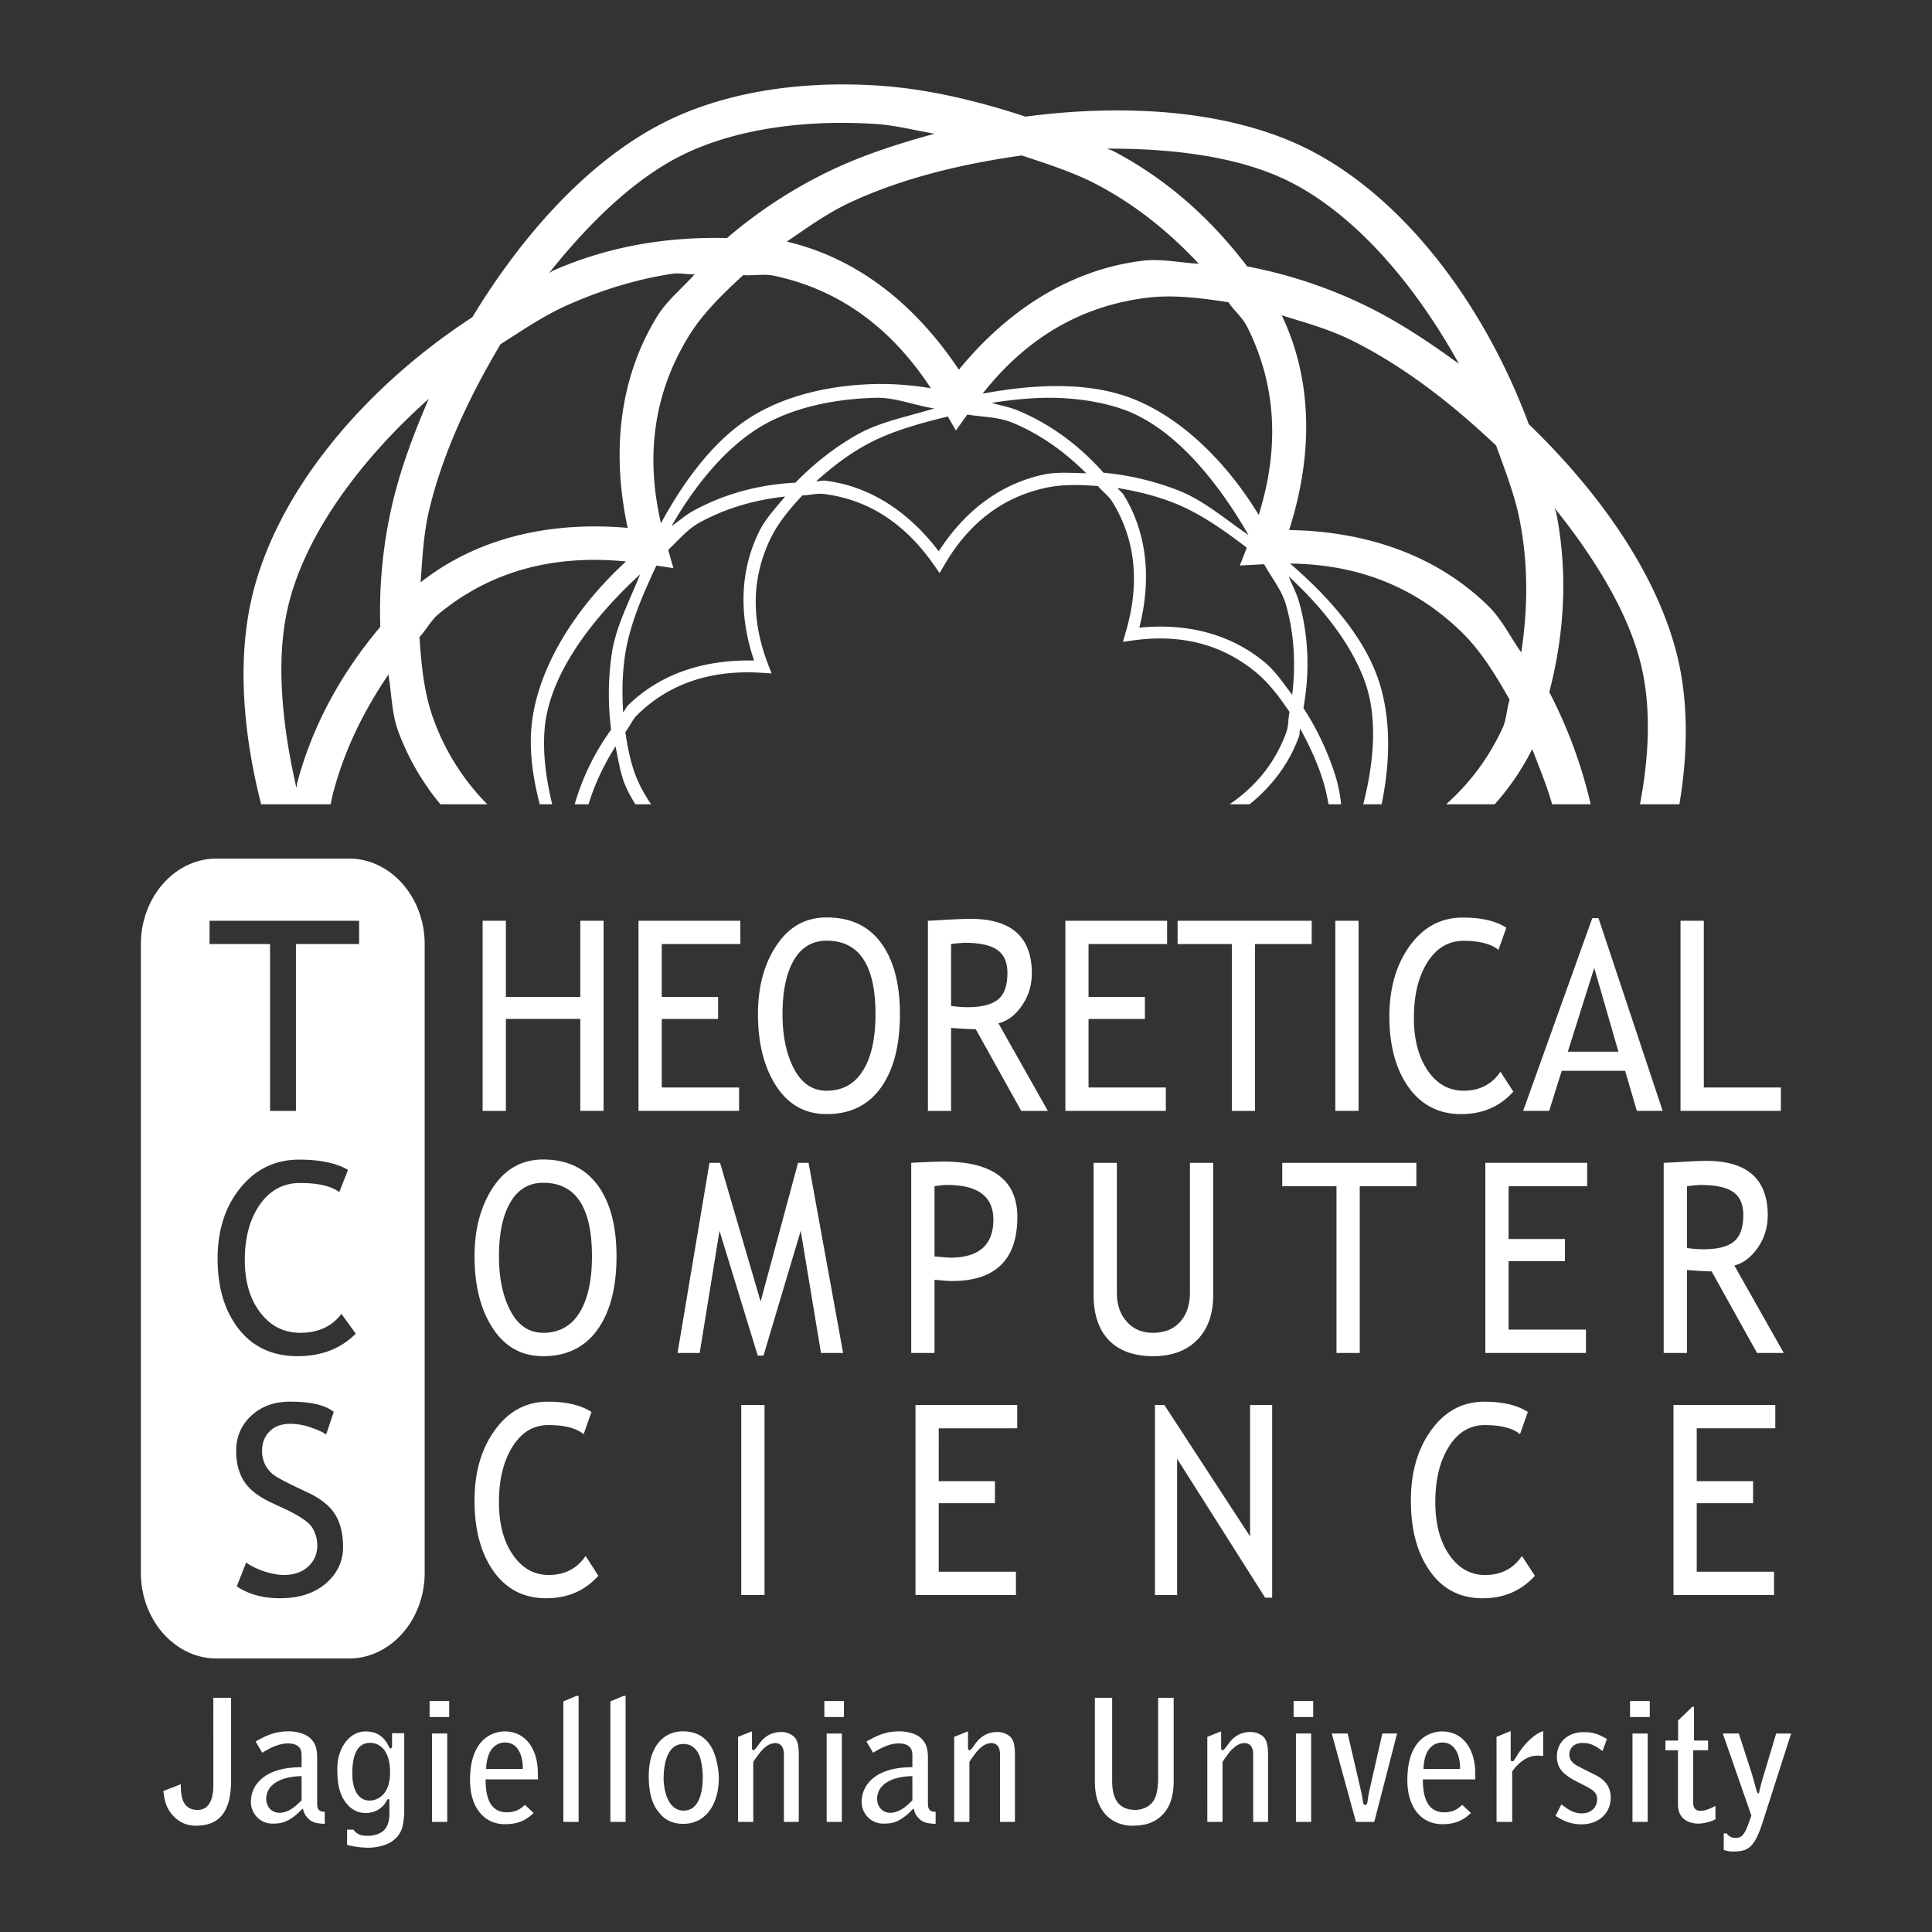 <?xml version="1.0" encoding="UTF-8" standalone="no"?>
<svg
   xmlns:osb="http://www.openswatchbook.org/uri/2009/osb"
   xmlns:dc="http://purl.org/dc/elements/1.1/"
   xmlns:cc="http://creativecommons.org/ns#"
   xmlns:rdf="http://www.w3.org/1999/02/22-rdf-syntax-ns#"
   xmlns:svg="http://www.w3.org/2000/svg"
   xmlns="http://www.w3.org/2000/svg"
   xmlns:sodipodi="http://sodipodi.sourceforge.net/DTD/sodipodi-0.dtd"
   xmlns:inkscape="http://www.inkscape.org/namespaces/inkscape"
   id="svg28"
   width="96"
   height="96"
   version="1.1"
   sodipodi:docname="tcslogo_white.svg"
   inkscape:version="0.92.4 (5da689c313, 2019-01-14)">
  <rect width="100%" height="100%" fill="#333333" stroke="none"/>
  <sodipodi:namedview
     pagecolor="#ffffff"
     bordercolor="#666666"
     borderopacity="1"
     objecttolerance="10"
     gridtolerance="10"
     guidetolerance="10"
     inkscape:pageopacity="0"
     inkscape:pageshadow="2"
     inkscape:window-width="1920"
     inkscape:window-height="1057"
     id="namedview16"
     showgrid="false"
     inkscape:zoom="4.9166667"
     inkscape:cx="-11.685267"
     inkscape:cy="82.023143"
     inkscape:window-x="-8"
     inkscape:window-y="-8"
     inkscape:window-maximized="1"
     inkscape:current-layer="svg28" />
  <style
     id="style2">.a{fill:#000}</style>
  <defs
     id="defs16">
    <linearGradient
       id="linearGradient830"
       osb:paint="solid">
      <stop
         style="stop-color:#000000;stop-opacity:1;"
         offset="0"
         id="stop828" />
    </linearGradient>
    <clipPath
       id="clipPath6">
      <path
         id="path4"
         d="M473.883 47.633h56.691v60.515h-56.691zm0 0" />
    </clipPath>
    <clipPath
       id="clipPath10">
      <path
         id="path8"
         d="M474 102h56.574v6H474zm0 0" />
    </clipPath>
    <clipPath
       id="clipPath14">
      <path
         id="path12"
         d="M474 102h56.574v6H474zm0 0" />
    </clipPath>
  </defs>
  <path
     id="path18"
     style="block-progression:tb;isolation:auto;line-height:normal;mix-blend-mode:normal;text-align:start;text-decoration-color:#000;text-decoration-line:none;text-decoration-style:solid;text-indent:0;text-transform:none;fill-opacity:1;fill:#ffffff"
     d="M42.163 4.197c-3.444-.037-6.72.601-9.373 1.995-3.569 1.873-6.802 5.417-9.32 9.57-5.558 3.621-10.026 9.024-11.072 14.473-.567 2.943-.29 6.318.577 9.73h3.455c.04-.19.075-.382.124-.568.584-2.211 1.568-4.143 2.746-5.88.157.935.161 1.913.48 2.798a12.366 12.366 0 0 0 2.105 3.65h2.331a11.581 11.581 0 0 1-2.693-4.28c-.45-1.246-.587-2.633-.68-4.03.34-.356.576-.836.95-1.146 2.537-2.092 5.854-3.156 10.242-2.493l1.426.215-.398-1.386c-1.157-4.032-.55-7.356 1.163-10.147.69-1.122 1.681-2.09 2.707-3.03.496.045 1.025-.071 1.507.03 3.217.677 6.118 2.605 8.338 6.447l.721 1.248.836-1.175c2.43-3.42 5.406-5.02 8.656-5.423 1.305-.161 2.68.01 4.051.225.277.417.698.76.92 1.202 1.48 2.937 1.785 6.409.168 10.54l-.524 1.338 1.433-.075c4.189-.219 7.292 1.124 9.625 3.421.941.926 1.662 2.111 2.348 3.325-.149.449-.149.966-.344 1.39a11.485 11.485 0 0 1-2.81 3.804h2.412a12.39 12.39 0 0 0 1.864-2.744c.35.902.719 1.792.991 2.744h1.915a23.562 23.562 0 0 0-2.057-5.576c.736-2.828.944-5.83.353-8.872-.018-.09-.066-.175-.085-.266 1.991 2.477 3.575 5.084 4.23 7.544.56 2.1.504 4.584.007 7.17h1.96c.45-2.68.448-5.303-.176-7.646-1.04-3.908-3.798-7.859-7.308-11.242-2.302-6.215-6.578-11.758-11.652-13.985-3.707-1.626-8.518-1.933-13.357-1.297-2.395-.786-4.853-1.38-7.305-1.54a27.254 27.254 0 0 0-1.487-.058zm-.016 1.91c.458.005.919.025 1.384.055.962.062 1.933.318 2.906.483-1.708.469-3.404 1.006-4.979 1.74a23.483 23.483 0 0 0-5.336 3.445c-2.894-.076-5.839.382-8.647 1.621-.066.029-.122.08-.188.11 1.96-2.458 4.129-4.555 6.362-5.727 2.288-1.202 5.292-1.766 8.498-1.727zm12.868 1.28c3.185-.014 6.218.375 8.553 1.4 3.413 1.497 6.598 5.073 8.924 9.29-1.438-1.048-2.924-2.04-4.488-2.817a23.47 23.47 0 0 0-6.034-2.022c-1.746-2.304-3.94-4.315-6.657-5.734-.094-.05-.204-.07-.298-.117zm-4.239.337c1.257.425 2.534.822 3.683 1.422 2.02 1.055 3.68 2.436 5.11 3.961-.936-.052-1.881-.265-2.804-.15-3.39.419-6.536 2.26-9.12 5.413-2.312-3.469-5.27-5.6-8.55-6.364 1.01-.685 1.987-1.404 3.146-1.944 2.634-1.227 5.587-1.922 8.535-2.338zm-16.809 5.878c.184.016.367.036.557.02-.628.703-1.387 1.312-1.876 2.108-1.787 2.91-2.313 6.514-1.46 10.5-4.147-.357-7.648.629-10.29 2.708.095-1.21.14-2.414.44-3.65.689-2.843 2-5.602 3.529-8.18 1.1-.703 2.192-1.447 3.36-1.962 1.709-.755 3.455-1.283 5.18-1.542.19-.028.376-.018.56-.002zM63.69 15.67c1.168.362 2.342.68 3.49 1.25 2.606 1.295 4.996 3.17 7.163 5.22.445 1.236.93 2.472 1.175 3.732.44 2.267.387 4.455.073 6.55-.543-.77-.964-1.645-1.628-2.3-2.435-2.396-5.831-3.719-9.907-3.785 1.27-3.976 1.086-7.624-.366-10.667zm-42.384 4.147c-.711 1.646-1.352 3.326-1.766 5.036a23.493 23.493 0 0 0-.643 6.295c-1.869 2.216-3.35 4.806-4.134 7.777-.02.073-.015.154-.034.227-.702-3.072-.989-6.085-.51-8.567.703-3.663 3.487-7.564 7.087-10.768z"
     font-family="sans-serif"
     stroke-width="1.264"
     white-space="normal" />
  <path
     id="path20"
     style="block-progression:tb;isolation:auto;line-height:normal;mix-blend-mode:normal;text-align:start;text-decoration-color:#000;text-decoration-line:none;text-decoration-style:solid;text-indent:0;text-transform:none;fill:#ffffff;fill-opacity:1"
     d="M43.514 19.082c-2.36.053-4.59.605-6.27 1.683-1.954 1.256-3.55 3.503-4.82 6.035-3.2 2.431-5.667 5.935-6.007 9.23-.127 1.236.046 2.57.403 3.935h.618c-.33-1.364-.485-2.689-.364-3.866.269-2.604 2.278-5.292 4.73-7.559-.512 1.307-1.194 2.555-1.4 3.914a13.777 13.777 0 0 0-.037 3.801 11.933 11.933 0 0 0-1.811 3.71h.687c.32-1.045.787-2.002 1.342-2.88.147.705.245 1.43.543 2.072.13.28.281.547.444.808h.783a7.525 7.525 0 0 1-.625-1.086c-.354-.764-.528-1.625-.657-2.5.212-.272.35-.617.593-.857 1.45-1.425 3.45-2.261 6.16-2.093l.513.035-.183-.481c-.921-2.4-.73-4.499.174-6.307.375-.75.941-1.416 1.541-2.061.348-.004.705-.112 1.047-.071 2.017.243 3.915 1.283 5.473 3.506l.297.424.262-.442c1.301-2.218 3.058-3.376 5.035-3.797.82-.175 1.694-.15 2.572-.083.22.27.529.483.71.777 1.068 1.729 1.438 3.866.673 6.471l-.142.493.506-.071c2.546-.358 4.544.297 6.103 1.584.649.536 1.175 1.24 1.67 1.972-.072.324-.045.682-.156.992-.499 1.393-1.403 2.627-2.824 3.595h.994c1.176-.95 1.997-2.095 2.455-3.376.043-.12.022-.256.06-.377.45.815.857 1.675 1.145 2.617.113.371.194.751.263 1.136h.625a7.523 7.523 0 0 0-.256-1.328 13.787 13.787 0 0 0-1.617-3.456c.311-1.718.284-3.527-.231-5.324-.12-.415-.344-.803-.497-1.212 1.751 1.605 3.132 3.43 3.776 5.206.63 1.741.49 3.9-.076 6.114h.914c.468-2.26.455-4.497-.213-6.341-.793-2.187-2.644-4.243-4.839-6.046-1.663-3.656-4.533-6.833-7.671-7.894-2.207-.746-4.97-.585-7.75.007-1.54-.386-3.116-.643-4.665-.609zm.017.685c.967-.022 1.908.38 2.892.527-1.327.414-2.714.657-3.893 1.337-1.14.658-2.14 1.46-3.007 2.354-1.728.086-3.465.514-5.088 1.406-.376.207-.703.508-1.065.747 1.176-2.056 2.644-3.798 4.23-4.816 1.537-.988 3.664-1.504 5.93-1.555zm9.267.016c1.058.057 2.049.232 2.92.527 2.478.837 4.652 3.386 6.32 6.274-1.155-.781-2.215-1.717-3.487-2.216a13.767 13.767 0 0 0-3.721-.88c-1.145-1.294-2.561-2.388-4.27-3.098-.403-.168-.85-.237-1.272-.374 1.206-.188 2.393-.294 3.51-.233zm-5.045.753c.855.199 1.762.138 2.554.467 1.452.605 2.647 1.494 3.666 2.513-.716-.012-1.439-.078-2.125.068-2.026.433-3.838 1.69-5.203 3.809-1.606-2.113-3.57-3.258-5.65-3.509-.144-.017-.292.04-.437.03.695-.625 1.445-1.219 2.302-1.713 1.473-.85 3.202-1.253 4.893-1.665zm7.773 3.712c.926.154 1.86.37 2.784.733 1.588.623 2.99 1.725 4.37 2.794.373.785.982 1.448 1.216 2.265.439 1.53.484 3.04.313 4.486-.436-.57-.835-1.18-1.378-1.628-1.598-1.32-3.708-1.959-6.218-1.71.65-2.576.317-4.824-.785-6.607-.079-.128-.217-.21-.302-.333zm-16.514.424c-.456.553-.96 1.081-1.275 1.71-.926 1.854-1.073 4.052-.268 6.44-2.654-.062-4.771.759-6.266 2.229-.1.098-.145.242-.24.345-.053-.926-.051-1.875.096-2.846.257-1.694 1.025-3.312 1.768-4.9.68-.535 1.186-1.272 1.926-1.68 1.38-.758 2.826-1.137 4.26-1.298z"
     font-family="sans-serif"
     stroke-width=".451"
     white-space="normal" />
  <path
     id="path22"
     class="a"
     d="M28.835 55.2v-4.57h-3.698v4.57h-1.156v-9.447h1.156v3.784h3.698v-3.784h1.157v9.446zm4.048-8.29v2.627h2.8v1.094h-2.8v3.406h3.842v1.162h-4.998v-9.446h5.06v1.156zm4.78 3.48c0-1.362.31-2.507.928-3.423.612-.922 1.443-1.38 2.485-1.38 1.179 0 2.078.418 2.702 1.265.624.847.939 2.027.939 3.538 0 1.552-.315 2.771-.94 3.647-.629.882-1.528 1.322-2.701 1.322-1.065 0-1.901-.463-2.508-1.396-.601-.928-.905-2.119-.905-3.573zm1.22 0c0 1.088.189 1.992.572 2.72.384.727.922 1.087 1.62 1.087.79 0 1.392-.332 1.804-1.002.418-.664.624-1.597.624-2.805 0-2.427-.807-3.647-2.427-3.647-.716 0-1.26.327-1.638.98-.372.652-.555 1.545-.555 2.667zm11.862 4.81l-2.261-4.06c-.258 0-.664-.023-1.225-.063V55.2h-1.151v-9.446c.04 0 .338-.017.893-.052.561-.028.962-.046 1.22-.046 2.032 0 3.05.9 3.05 2.708 0 .59-.165 1.128-.491 1.603-.327.476-.716.768-1.168.882l2.456 4.351zm-3.486-8.29v3.074c.28.04.55.063.813.063.692 0 1.196-.126 1.511-.378.32-.246.475-.693.475-1.334 0-.527-.172-.905-.51-1.14-.337-.228-.875-.349-1.608-.349a7.73 7.73 0 0 0-.681.063zm6.83 0v2.627h2.8v1.094h-2.8v3.406h3.841v1.162h-4.992v-9.446h5.055v1.156zm8.272 0v8.29h-1.15v-8.29h-2.697v-1.157h6.664v1.156zm3.99 8.29v-9.447h1.157v9.446zm8.497-9.104l-.39 1.105c-.366-.303-.95-.452-1.74-.452-.744 0-1.345.36-1.792 1.07-.452.716-.67 1.638-.67 2.76 0 1.076.23 1.947.687 2.616.458.67 1.054 1.002 1.786 1.002.79 0 1.403-.315 1.827-.944l.641.99c-.67.744-1.534 1.116-2.593 1.116-1.105 0-1.976-.446-2.611-1.333-.636-.894-.956-2.067-.956-3.521 0-1.409.343-2.582 1.019-3.516.681-.933 1.557-1.396 2.628-1.396.921 0 1.643.166 2.164.503zm6.486 9.103l-.584-1.992h-3.148l-.625 1.992h-1.293l3.435-9.578h.309l3.189 9.578zm-2.118-7.105l-1.311 4.162h2.513zm4.288 7.105v-9.446h1.157v8.284h3.83v1.162zM23.58 62.424c0-1.368.309-2.507.922-3.43.612-.92 1.442-1.379 2.49-1.379 1.174 0 2.072.424 2.702 1.271.624.847.94 2.027.94 3.538 0 1.552-.316 2.765-.946 3.647-.63.876-1.528 1.317-2.696 1.317-1.07 0-1.907-.464-2.508-1.391-.607-.928-.904-2.119-.904-3.573zm1.214 0c0 1.082.188 1.987.572 2.714.384.727.927 1.088 1.626 1.088.784 0 1.391-.332 1.803-.997.413-.67.619-1.603.619-2.805 0-2.433-.808-3.652-2.422-3.652-.721 0-1.265.332-1.637.984-.378.653-.561 1.54-.561 2.668zm16.001 4.804l-1.008-6.069-1.849 6.2h-.286l-1.9-6.2-.985 6.069h-1.1l1.586-9.447h.527l2.015 6.893 1.86-6.893h.522l1.717 9.447zm5.64-3.636v3.636h-1.157V57.78a41.204 41.204 0 0 1 1.586-.063c2.456 0 3.687.916 3.687 2.754 0 2.124-1.088 3.183-3.258 3.183-.132 0-.418-.023-.859-.063zm0-4.649v3.487c.486.046.75.063.772.063 1.437 0 2.153-.63 2.153-1.89 0-1.15-.767-1.723-2.296-1.723-.155 0-.366.018-.63.063zm7.906-1.162h1.156v6.464c0 .578.16 1.053.492 1.425.327.372.762.556 1.3.556.572 0 1.02-.178 1.345-.538.327-.361.493-.854.493-1.472v-6.435h1.156v6.573c0 .95-.269 1.694-.801 2.232-.533.533-1.26.802-2.182.802-.95 0-1.677-.264-2.192-.784-.51-.527-.767-1.277-.767-2.262zm13.224 1.162v8.285H66.41v-8.285h-2.696v-1.162h6.664v1.162zm7.397 0v2.622h2.8v1.1h-2.8v3.4h3.842v1.163h-4.998V57.78h5.06v1.162zm12.344 8.285l-2.256-4.054c-.258 0-.67-.023-1.225-.069v4.123h-1.157V57.78c.04 0 .344-.017.9-.046.554-.034.96-.051 1.213-.051 2.038 0 3.057.904 3.057 2.708 0 .595-.166 1.128-.492 1.603-.332.475-.716.773-1.168.887l2.456 4.346zm-3.481-8.285v3.069c.274.04.544.063.807.063.693 0 1.196-.12 1.511-.372.32-.252.481-.693.481-1.334 0-.527-.172-.91-.51-1.145-.343-.23-.875-.344-1.608-.344-.114 0-.344.018-.681.063zM29.39 70.16L29 71.264c-.372-.304-.95-.453-1.746-.453-.744 0-1.34.355-1.786 1.071-.452.716-.675 1.632-.675 2.76 0 1.076.229 1.946.692 2.616.458.664 1.054 1.002 1.78 1.002.797 0 1.403-.315 1.833-.945l.635.985c-.67.744-1.534 1.116-2.587 1.116-1.111 0-1.976-.44-2.617-1.334-.63-.887-.95-2.06-.95-3.52 0-1.409.338-2.577 1.019-3.51.675-.933 1.551-1.403 2.628-1.403.921 0 1.643.172 2.164.51zm7.442 9.097V69.81h1.157v9.446zm9.813-8.284V73.6h2.794v1.093h-2.794v3.406h3.836v1.157H45.49V69.81h5.055v1.162zm16.22 8.416l-4.375-6.905v6.773h-1.099V69.81h.464l4.26 6.532V69.81h1.098v9.578zm13.052-9.23l-.389 1.106c-.366-.304-.95-.453-1.746-.453-.744 0-1.34.355-1.786 1.071-.453.716-.676 1.632-.676 2.76 0 1.076.23 1.946.693 2.616.458.664 1.053 1.002 1.78 1.002.796 0 1.403-.315 1.832-.945l.642.985c-.676.744-1.54 1.116-2.594 1.116-1.105 0-1.975-.44-2.61-1.334-.636-.887-.957-2.06-.957-3.52 0-1.409.338-2.577 1.02-3.51.675-.933 1.551-1.403 2.627-1.403.922 0 1.643.172 2.164.51zm8.393.814V73.6h2.8v1.093h-2.8v3.406h3.842v1.157h-4.998V69.81h5.06v1.162h-3.904"
     style="fill:#ffffff;fill-opacity:1" />
  <path
     id="path24"
     class="a"
     d="M10.762 42.662C8.689 42.662 7 44.578 7 46.92v31.23c0 2.342 1.69 4.26 3.762 4.26h6.578c2.072 0 3.762-1.918 3.762-4.26V46.92c0-2.342-1.69-4.258-3.762-4.258h-6.578zm-.35 3.09h7.432v1.158h-3.139v8.29h-1.287v-8.29h-3.006v-1.158zm4.465 11.87c1.03 0 1.832.171 2.416.509l-.434 1.1c-.412-.298-1.06-.448-1.947-.448-.83 0-1.494.355-1.998 1.07-.498.71-.75 1.632-.75 2.754 0 1.077.258 1.953.774 2.618.509.67 1.173 1.002 1.986 1.002.887 0 1.568-.316 2.043-.94l.71.984c-.744.745-1.712 1.118-2.886 1.118-1.237 0-2.21-.447-2.914-1.334-.71-.893-1.065-2.068-1.065-3.522 0-1.408.38-2.582 1.135-3.51.756-.933 1.733-1.402 2.93-1.402zm-.475 12.026c1.048 0 1.776.172 2.182.51l-.379 1.123c-.172-.126-.434-.24-.789-.361a3.151 3.151 0 0 0-.979-.172c-.435 0-.785.121-1.037.373-.252.252-.377.572-.377.961a1.473 1.473 0 0 0 .514 1.156c.16.132.494.317.992.563l.772.365c.641.303 1.1.67 1.357 1.094.258.423.389.957.389 1.615 0 .704-.285 1.31-.852 1.803-.572.492-1.334.738-2.285.738-.841 0-1.557-.195-2.146-.59l.468-1.185c.24.177.544.32.899.441.36.114.682.178.969.178.498 0 .903-.137 1.207-.412.303-.28.459-.63.459-1.053 0-.32-.086-.614-.252-.889-.172-.269-.602-.566-1.284-.892l-.761-.356c-.641-.298-1.092-.658-1.35-1.064-.257-.418-.385-.91-.385-1.494 0-.705.252-1.289.75-1.752.498-.464 1.14-.7 1.918-.7z"
     style="fill:#ffffff;fill-opacity:1" />
  <path
     id="path26"
     class="a"
     d="M10.601 88.69c0 .293-.017 1.243-.779 1.243-.675 0-.853-.527-.835-1.277l-.87.338c.057.447.125.888.566 1.311.338.31.676.412 1.06.412 1.436 0 1.74-1.076 1.74-2.295v-4.06H10.6zm5.158-1.362c0-.435-.091-.761-.4-1.007-.27-.212-.699-.292-1.008-.292-.71 0-1.105.206-1.649.503l.327.562c.377-.235.83-.464 1.27-.464.687 0 .687.43.687.607v.572c-.72.006-1.39.132-1.872.487-.389.286-.647.698-.647 1.242 0 .567.447 1.076 1.065 1.076.395 0 .722-.04 1.231-.48.04-.029.223-.224.275-.258l.023.017c.028.2.154.366.223.435.223.252.487.28.853.298v-.601c-.378.017-.378-.252-.378-.475zm-.773 2.13c-.223.223-.612.618-1.099.618-.406 0-.658-.32-.658-.687 0-.773.836-1.128 1.757-1.133zm4.495-2.685c0 .08-.04.092-.075.109-.051-.023-.051-.04-.114-.155-.178-.338-.464-.693-1.14-.693-.761 0-1.39.79-1.39 1.844 0 .452.016.944.251 1.42.212.418.59.79 1.157.79.618 0 .927-.407 1.002-.538.074-.138.085-.155.143-.155l.034.046v.635c0 .2 0 .693-.36.945-.03.017-.287.2-.7.2-.48 0-.612-.16-.732-.309h-.31v.761c.436.12.894.138 1.031.138.521 0 .859-.143.98-.195.56-.235.72-.756.726-.796.029-.086.103-.498.103-.744V86.12h-.606zm-1.105 2.696c-.802 0-.87-1.013-.87-1.293 0-.384 0-1.575.875-1.575.539 0 1.002.435 1.002 1.46 0 1.208-.721 1.408-1.007 1.408zm2.971-4.15h.973v-.796h-.973zm.12 5.21h.756v-4.392h-.756zm5.256-2.52c-.023-1.076-.584-1.975-1.643-1.975-.395 0-1.724.184-1.724 2.422 0 1.38.716 2.187 1.73 2.187.801 0 1.144-.303 1.43-.555l-.434-.407c-.138.126-.384.372-.893.372-.785 0-1.065-.658-1.06-1.637h2.605zm-2.57-.108c.011-.149.016-.447.154-.767.143-.332.43-.55.79-.55.595 0 .882.561.882 1.317zm3.84 2.628h.757V84.27h-.11l-.646.27zm2.337 0h.755V84.27h-.108l-.647.27zm1.906-2.273c0 .755.143 1.35.475 1.763.166.212.487.607 1.248.607 1.088 0 1.758-.95 1.758-2.273 0-.43-.126-1.076-.326-1.46-.23-.43-.63-.864-1.466-.864-.905 0-1.689.698-1.689 2.227zm1.723-1.598a.88.88 0 0 1 .32.058c.201.086.385.269.488.555.103.286.154.75.154 1.042 0 .63-.143 1.655-.95 1.655-.876 0-.996-1.243-.996-1.58 0-.682.154-1.73.984-1.73zm2.714 3.87h.756v-2.97c0-.012.068-.127.332-.47.04-.052.36-.475.755-.475.436 0 .436.463.436.584v3.332h.738v-3.35c0-.64-.143-.835-.32-.95a.954.954 0 0 0-.567-.166c-.447 0-.802.206-1.06.561l-.171.23c-.04.045-.097.114-.143.114-.04 0-.063-.052-.063-.086v-.853l-.693.274zm4.288-5.21h.973v-.795h-.973zm.115 5.21h.755v-4.39h-.755zm5.032-3.2c0-.435-.092-.761-.4-1.007-.27-.212-.7-.292-1.009-.292-.704 0-1.099.206-1.648.504l.332.56c.378-.234.83-.463 1.265-.463.687 0 .687.43.687.607v.572c-.721.006-1.391.132-1.872.487-.384.286-.647.698-.647 1.242a1.07 1.07 0 0 0 1.07 1.076c.396 0 .722-.04 1.226-.48.04-.029.223-.224.275-.258l.028.017c.023.2.149.367.218.435.223.252.486.28.858.298v-.601c-.383.017-.383-.252-.383-.475zm-.773 2.13c-.223.223-.613.618-1.1.618-.4 0-.652-.32-.652-.687 0-.773.83-1.128 1.752-1.133zm2.078 1.07h.756v-2.97c0-.012.069-.127.326-.47.046-.052.36-.475.756-.475.44 0 .44.463.44.584v3.332h.74v-3.35c0-.64-.144-.835-.321-.95a.96.96 0 0 0-.573-.166c-.44 0-.796.206-1.059.561l-.166.23c-.04.045-.103.114-.143.114-.04 0-.069-.052-.069-.086v-.853l-.687.274zm6.99-6.165v4.064c0 .556.052 1.06.396 1.563.429.624 1.127.728 1.43.728.453 0 1.048-.04 1.547-.556.417-.43.543-1.053.543-1.654v-4.145h-.772v3.898c0 .338-.018.808-.184 1.145-.217.401-.658.527-.944.527-1.008 0-1.157-.796-1.157-1.46v-4.11zm5.588 6.166h.756v-2.972c0-.011.069-.126.326-.47.046-.05.367-.474.762-.474.435 0 .435.463.435.584v3.332h.738v-3.35c0-.64-.143-.835-.32-.95a.96.96 0 0 0-.573-.166c-.44 0-.796.206-1.053.561l-.172.23c-.04.045-.097.114-.143.114-.04 0-.069-.052-.069-.086v-.853l-.687.274zm4.288-5.21h.973v-.796h-.973zm.115 5.21h.755v-4.392h-.755zm4.294-4.392l-.647 2.846c-.018.097-.04.194-.058.298-.017.091-.023.251-.057.332-.012.028-.029.068-.063.068h-.057c-.035 0-.052-.04-.058-.057-.028-.069-.034-.2-.051-.286-.023-.12-.052-.275-.069-.344l-.664-2.857h-.79l1.202 4.392h.91l1.134-4.392zm4.614 1.873c-.029-1.077-.59-1.976-1.649-1.976-.395 0-1.723.184-1.723 2.422 0 1.38.715 2.187 1.735 2.187.795 0 1.139-.303 1.425-.555l-.435-.407c-.137.126-.378.372-.893.372-.779 0-1.065-.658-1.06-1.637h2.606zm-2.57-.11c.005-.148.017-.446.148-.766.143-.332.43-.55.79-.55.596 0 .882.561.882 1.317zm3.63 2.629h.778V88.02c.315-.43.738-.784 1.26-.784.096 0 .188.011.28.023v-1.243c-.12.035-.659.252-1.22 1.094-.04.057-.212.343-.257.4h-.098c-.023 0-.04-.045-.04-.097v-1.397l-.704.286zm5.484-4.117c-.527-.326-.865-.343-1.174-.343-.698 0-1.311.446-1.311 1.208 0 .584.303.916 1.11 1.31.71.356.888.465.888.825 0 .36-.269.693-.75.693-.35 0-.601-.114-1.025-.447l-.292.573c.264.166.659.418 1.294.418.842 0 1.449-.544 1.449-1.328 0-.75-.573-1.03-.82-1.151l-.703-.355c-.27-.132-.533-.303-.533-.63 0-.286.195-.578.659-.578.435 0 .664.166.99.4zm1.15-1.093h.98v-.796h-.98zm.12 5.21h.756v-4.391h-.755zm1.638-3.561h.624v2.708c0 .876.807.939 1.008.939.251 0 .63-.092.853-.218v-.664c-.206.109-.487.246-.739.246-.366 0-.366-.315-.366-.395v-2.616h.738v-.481h-.698v-1.678h-.086l-.704.682v.996h-.63zm2.897 4.958c.206.063.303.074.498.074.75 0 1.053-.24 1.46-1.529L89 86.138h-.744l-.601 2.009a10.9 10.9 0 0 0-.252.945l-.052.028c-.034-.028-.074-.177-.12-.326-.023-.097-.143-.521-.172-.624l-.658-2.033h-.796l1.42 4.077c-.286.824-.395 1.11-.784 1.11-.287 0-.395-.16-.435-.223h-.155v.825"
     style="fill:#ffffff;fill-opacity:1" />
</svg>
